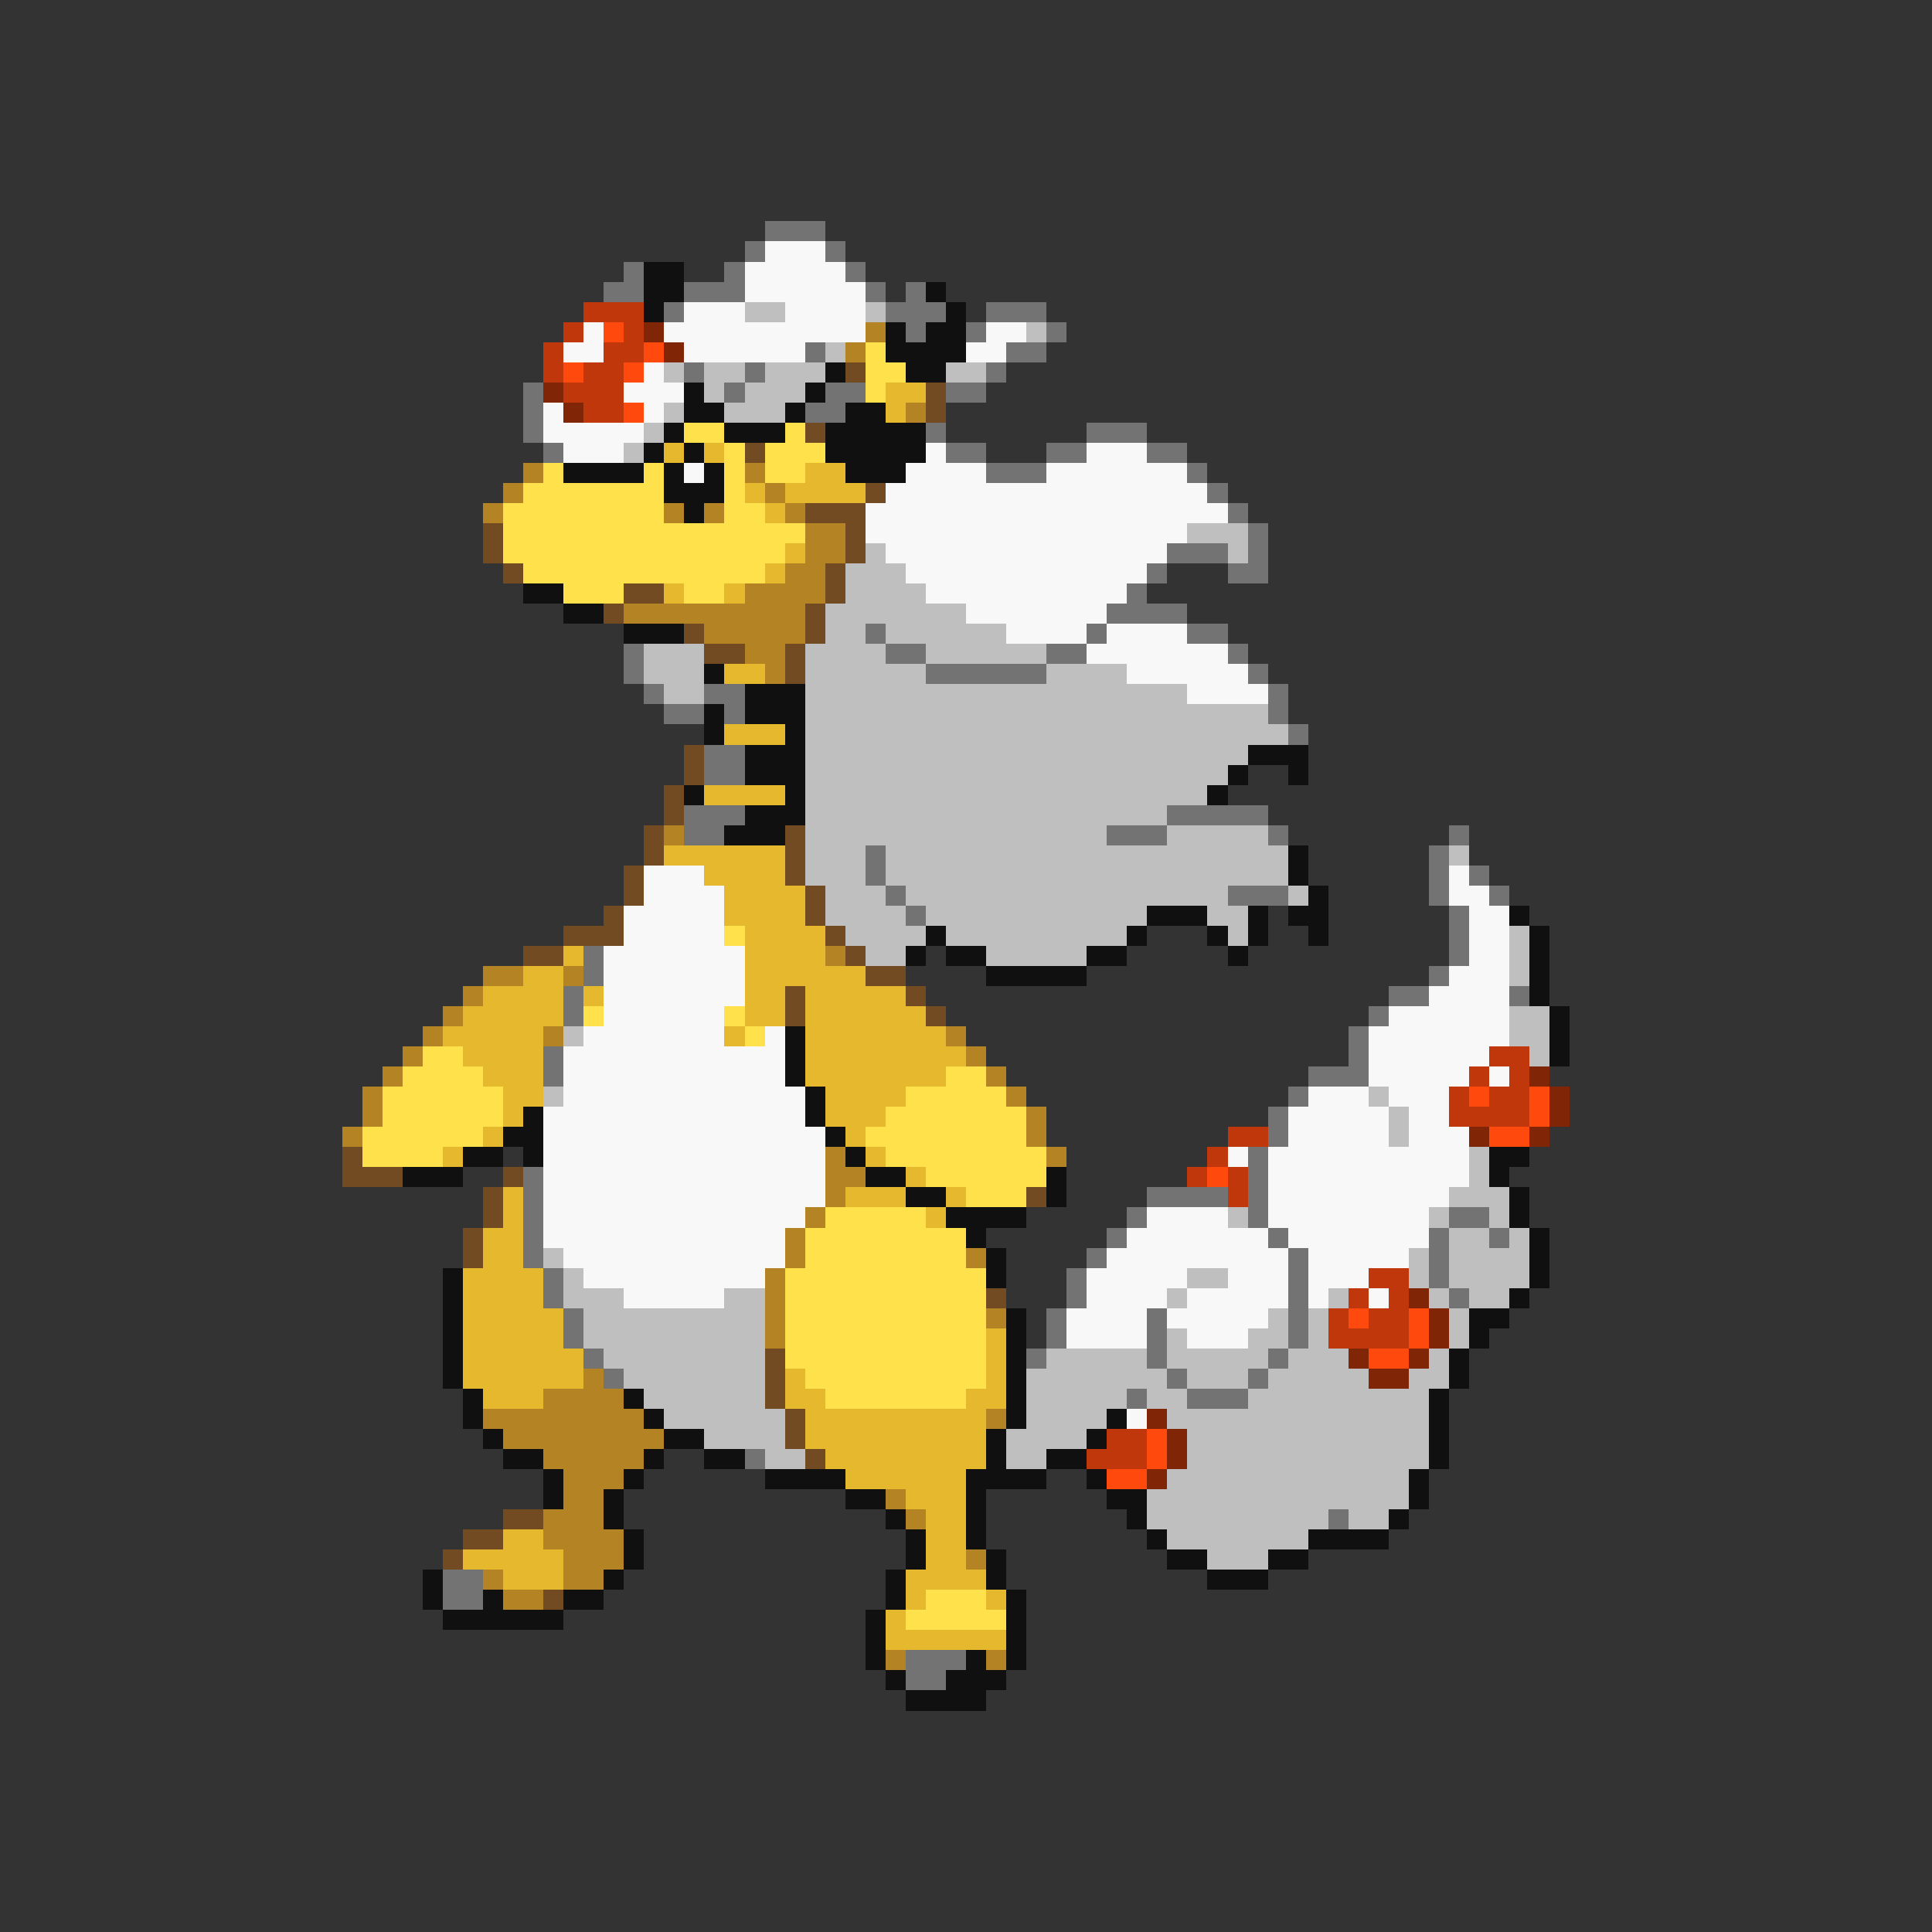 <svg xmlns="http://www.w3.org/2000/svg" viewBox="0 -0.5 96 96" shape-rendering="crispEdges">
<rect x="0" y="-0.5" width="96" height="96" fill="#333333" stroke="none"/>
<path stroke="#737373" d="M38 11h3M37 12h1M41 12h1M31 13h1M36 13h1M42 13h1M30 14h2M34 14h3M43 14h1M45 14h1M33 15h1M44 15h3M49 15h3M45 16h1M48 16h1M52 16h1M40 17h1M50 17h2M34 18h1M37 18h1M49 18h1M26 19h1M36 19h1M41 19h2M47 19h2M26 20h1M40 20h2M26 21h1M46 21h1M54 21h3M27 22h1M47 22h2M52 22h2M57 22h2M49 23h3M59 23h1M60 24h1M61 25h1M62 26h1M58 27h3M62 27h1M57 28h1M61 28h2M56 29h1M55 30h4M43 31h1M54 31h1M59 31h2M31 32h1M44 32h2M52 32h2M61 32h1M31 33h1M46 33h6M62 33h1M32 34h1M35 34h2M63 34h1M33 35h2M36 35h1M63 35h1M64 36h1M35 37h2M35 38h2M34 40h3M58 40h5M34 41h2M55 41h3M63 41h1M72 41h1M43 42h1M71 42h1M43 43h1M71 43h1M73 43h1M44 44h1M61 44h3M71 44h1M74 44h1M45 45h1M72 45h1M72 46h1M29 47h1M72 47h1M29 48h1M71 48h1M28 49h1M69 49h2M75 49h1M28 50h1M68 50h1M67 51h1M27 52h1M67 52h1M27 53h1M65 53h3M64 54h1M63 55h1M63 56h1M62 57h1M26 58h1M62 58h1M26 59h1M57 59h4M62 59h1M26 60h1M56 60h1M62 60h1M72 60h2M26 61h1M55 61h1M63 61h1M71 61h1M74 61h1M26 62h1M54 62h1M64 62h1M71 62h1M27 63h1M53 63h1M64 63h1M71 63h1M27 64h1M53 64h1M64 64h1M72 64h1M28 65h1M52 65h1M57 65h1M64 65h1M28 66h1M52 66h1M57 66h1M64 66h1M29 67h1M51 67h1M57 67h1M63 67h1M30 68h1M58 68h1M62 68h1M56 69h1M59 69h3M37 72h1M66 75h1M22 78h2M22 79h2M45 82h3M45 83h2" />
<path stroke="#f8f8f8" d="M38 12h3M37 13h5M37 14h6M34 15h3M39 15h4M29 16h1M33 16h10M49 16h2M28 17h2M34 17h6M48 17h2M32 18h1M31 19h3M27 20h1M32 20h1M27 21h5M28 22h3M46 22h1M54 22h3M34 23h1M45 23h4M52 23h7M44 24h16M43 25h18M43 26h16M44 27h14M45 28h12M46 29h10M48 30h7M50 31h4M55 31h4M54 32h7M56 33h6M59 34h4M32 43h3M72 43h1M32 44h4M72 44h2M31 45h5M73 45h2M31 46h5M73 46h2M30 47h7M73 47h2M30 48h7M72 48h3M30 49h7M71 49h4M30 50h6M69 50h6M29 51h7M38 51h1M68 51h7M28 52h11M68 52h6M28 53h11M68 53h5M74 53h1M28 54h12M65 54h3M69 54h3M27 55h13M64 55h5M70 55h2M27 56h14M64 56h5M70 56h3M27 57h14M61 57h1M63 57h10M27 58h14M63 58h10M27 59h14M63 59h9M27 60h13M57 60h4M63 60h8M27 61h12M56 61h7M64 61h7M28 62h11M55 62h9M65 62h5M29 63h9M54 63h5M61 63h3M65 63h3M31 64h5M54 64h4M59 64h5M65 64h1M68 64h1M53 65h4M58 65h5M53 66h4M59 66h3M56 70h1" />
<path stroke="#101010" d="M32 13h2M32 14h2M46 14h1M32 15h1M47 15h1M44 16h1M46 16h2M44 17h4M41 18h1M45 18h2M34 19h1M40 19h1M34 20h2M39 20h1M42 20h2M33 21h1M36 21h3M41 21h5M32 22h1M34 22h1M41 22h5M28 23h4M33 23h1M35 23h1M42 23h3M33 24h3M34 25h1M26 29h2M28 30h2M31 31h3M35 33h1M37 34h3M35 35h1M37 35h3M35 36h1M39 36h1M37 37h3M62 37h3M37 38h3M61 38h1M64 38h1M34 39h1M39 39h1M60 39h1M37 40h3M36 41h3M64 42h1M64 43h1M65 44h1M57 45h3M62 45h1M64 45h2M75 45h1M46 46h1M56 46h1M60 46h1M62 46h1M65 46h1M76 46h1M45 47h1M47 47h2M54 47h2M61 47h1M76 47h1M49 48h5M76 48h1M76 49h1M77 50h1M39 51h1M77 51h1M39 52h1M77 52h1M39 53h1M40 54h1M26 55h1M40 55h1M25 56h2M41 56h1M23 57h2M26 57h1M42 57h1M74 57h2M20 58h3M43 58h2M52 58h1M74 58h1M45 59h2M52 59h1M75 59h1M47 60h4M75 60h1M48 61h1M76 61h1M49 62h1M76 62h1M22 63h1M49 63h1M76 63h1M22 64h1M75 64h1M22 65h1M50 65h1M73 65h2M22 66h1M50 66h1M73 66h1M22 67h1M50 67h1M72 67h1M22 68h1M50 68h1M72 68h1M23 69h1M31 69h1M50 69h1M71 69h1M23 70h1M32 70h1M50 70h1M55 70h1M71 70h1M24 71h1M33 71h2M49 71h1M54 71h1M71 71h1M25 72h2M32 72h1M35 72h2M49 72h1M52 72h2M71 72h1M27 73h1M31 73h1M38 73h4M48 73h4M54 73h1M70 73h1M27 74h1M30 74h1M42 74h2M48 74h1M55 74h2M70 74h1M30 75h1M44 75h1M48 75h1M56 75h1M69 75h1M31 76h1M45 76h1M48 76h1M57 76h1M65 76h4M31 77h1M45 77h1M49 77h1M58 77h2M63 77h2M21 78h1M30 78h1M44 78h1M49 78h1M60 78h3M21 79h1M24 79h1M28 79h2M44 79h1M50 79h1M22 80h6M43 80h1M50 80h1M43 81h1M50 81h1M43 82h1M48 82h1M50 82h1M44 83h1M47 83h3M45 84h4" />
<path stroke="#bf370a" d="M29 15h3M28 16h1M31 16h1M27 17h1M30 17h2M27 18h1M29 18h2M28 19h3M29 20h2M74 52h2M73 53h1M75 53h1M72 54h1M74 54h2M72 55h4M61 56h2M60 57h1M59 58h1M61 58h1M61 59h1M68 63h2M67 64h1M69 64h1M66 65h1M68 65h2M66 66h4M55 71h2M54 72h3" />
<path stroke="#bfbfbf" d="M37 15h2M43 15h1M51 16h1M41 17h1M33 18h1M35 18h2M38 18h3M47 18h2M35 19h1M37 19h3M33 20h1M36 20h3M32 21h1M31 22h1M59 26h3M43 27h1M61 27h1M42 28h3M42 29h4M41 30h7M41 31h2M44 31h6M32 32h3M40 32h4M46 32h6M32 33h3M40 33h6M52 33h4M33 34h2M40 34h19M40 35h23M40 36h24M40 37h22M40 38h21M40 39h20M40 40h18M40 41h15M58 41h5M40 42h3M44 42h20M72 42h1M40 43h3M44 43h20M41 44h3M45 44h16M64 44h1M41 45h4M46 45h11M60 45h2M42 46h4M47 46h9M61 46h1M75 46h1M43 47h2M49 47h5M75 47h1M75 48h1M75 50h2M28 51h1M75 51h2M76 52h1M27 54h1M68 54h1M69 55h1M69 56h1M73 57h1M73 58h1M72 59h3M61 60h1M71 60h1M74 60h1M72 61h2M75 61h1M27 62h1M70 62h1M72 62h4M28 63h1M59 63h2M70 63h1M72 63h4M28 64h3M36 64h2M58 64h1M66 64h1M71 64h1M73 64h2M29 65h9M63 65h1M65 65h1M72 65h1M29 66h9M58 66h1M62 66h2M65 66h1M72 66h1M30 67h8M52 67h5M58 67h5M64 67h3M71 67h1M31 68h7M51 68h7M59 68h3M63 68h5M70 68h2M32 69h6M51 69h5M57 69h2M62 69h9M33 70h6M51 70h4M58 70h13M35 71h4M50 71h4M59 71h12M38 72h2M50 72h2M59 72h12M58 73h12M57 74h13M57 75h9M67 75h2M58 76h7M60 77h3" />
<path stroke="#ff490d" d="M30 16h1M32 17h1M28 18h1M31 18h1M31 20h1M73 54h1M76 54h1M76 55h1M74 56h2M60 58h1M67 65h1M70 65h1M70 66h1M68 67h2M57 71h1M57 72h1M55 73h2" />
<path stroke="#802506" d="M32 16h1M33 17h1M27 19h1M28 20h1M76 53h1M77 54h1M77 55h1M73 56h1M76 56h1M70 64h1M71 65h1M71 66h1M67 67h1M70 67h1M68 68h2M57 70h1M58 71h1M58 72h1M57 73h1" />
<path stroke="#b38324" d="M43 16h1M42 17h1M45 20h1M26 23h1M37 23h1M25 24h1M38 24h1M24 25h1M33 25h1M35 25h1M39 25h1M40 26h2M40 27h2M39 28h2M37 29h4M31 30h9M35 31h5M37 32h2M38 33h1M33 41h1M41 47h1M24 48h2M28 48h1M23 49h1M22 50h1M21 51h1M27 51h1M47 51h1M20 52h1M48 52h1M19 53h1M49 53h1M18 54h1M50 54h1M18 55h1M51 55h1M17 56h1M51 56h1M41 57h1M52 57h1M41 58h2M41 59h1M40 60h1M39 61h1M39 62h1M48 62h1M38 63h1M38 64h1M38 65h1M49 65h1M38 66h1M29 68h1M27 69h4M24 70h8M49 70h1M25 71h8M27 72h5M28 73h3M28 74h2M44 74h1M27 75h3M45 75h1M27 76h4M28 77h3M48 77h1M24 78h1M28 78h2M25 79h2M44 82h1M49 82h1" />
<path stroke="#ffe14c" d="M43 17h1M43 18h2M43 19h1M34 21h2M39 21h1M36 22h1M38 22h3M27 23h1M32 23h1M36 23h1M38 23h2M26 24h7M36 24h1M25 25h8M36 25h2M25 26h15M25 27h14M26 28h12M28 29h3M34 29h2M36 46h1M29 50h1M36 50h1M37 51h1M21 52h2M20 53h4M47 53h2M19 54h6M45 54h5M19 55h6M44 55h7M18 56h6M43 56h8M18 57h4M44 57h8M46 58h6M48 59h3M41 60h5M40 61h8M40 62h8M39 63h10M39 64h10M39 65h10M39 66h10M39 67h10M40 68h9M41 69h7M46 79h3M45 80h5" />
<path stroke="#734b22" d="M42 18h1M46 19h1M46 20h1M40 21h1M37 22h1M43 24h1M40 25h3M24 26h1M42 26h1M24 27h1M42 27h1M25 28h1M41 28h1M31 29h2M41 29h1M30 30h1M40 30h1M34 31h1M40 31h1M35 32h2M39 32h1M39 33h1M34 37h1M34 38h1M33 39h1M33 40h1M32 41h1M39 41h1M32 42h1M39 42h1M31 43h1M39 43h1M31 44h1M40 44h1M30 45h1M40 45h1M28 46h3M41 46h1M26 47h2M42 47h1M43 48h2M39 49h1M45 49h1M39 50h1M46 50h1M17 57h1M17 58h3M25 58h1M24 59h1M51 59h1M24 60h1M23 61h1M23 62h1M49 64h1M38 67h1M38 68h1M38 69h1M39 70h1M39 71h1M40 72h1M25 75h2M23 76h2M22 77h1M27 79h1" />
<path stroke="#e5b82e" d="M44 19h2M44 20h1M33 22h1M35 22h1M40 23h2M37 24h1M39 24h4M38 25h1M39 27h1M38 28h1M33 29h1M36 29h1M36 33h2M36 36h3M35 39h4M33 42h6M35 43h4M36 44h4M36 45h4M37 46h4M28 47h1M37 47h4M26 48h2M37 48h6M24 49h4M29 49h1M37 49h2M40 49h5M23 50h5M37 50h2M40 50h6M22 51h5M36 51h1M40 51h7M23 52h4M40 52h8M24 53h3M40 53h7M25 54h2M41 54h4M25 55h1M41 55h3M24 56h1M42 56h1M22 57h1M43 57h1M45 58h1M25 59h1M42 59h3M47 59h1M25 60h1M46 60h1M24 61h2M24 62h2M23 63h4M23 64h4M23 65h5M23 66h5M49 66h1M23 67h6M49 67h1M23 68h6M39 68h1M49 68h1M24 69h3M39 69h2M48 69h2M40 70h9M40 71h9M41 72h8M42 73h6M45 74h3M46 75h2M25 76h2M46 76h2M23 77h5M46 77h2M25 78h3M45 78h4M45 79h1M49 79h1M44 80h1M44 81h6" />
</svg>
